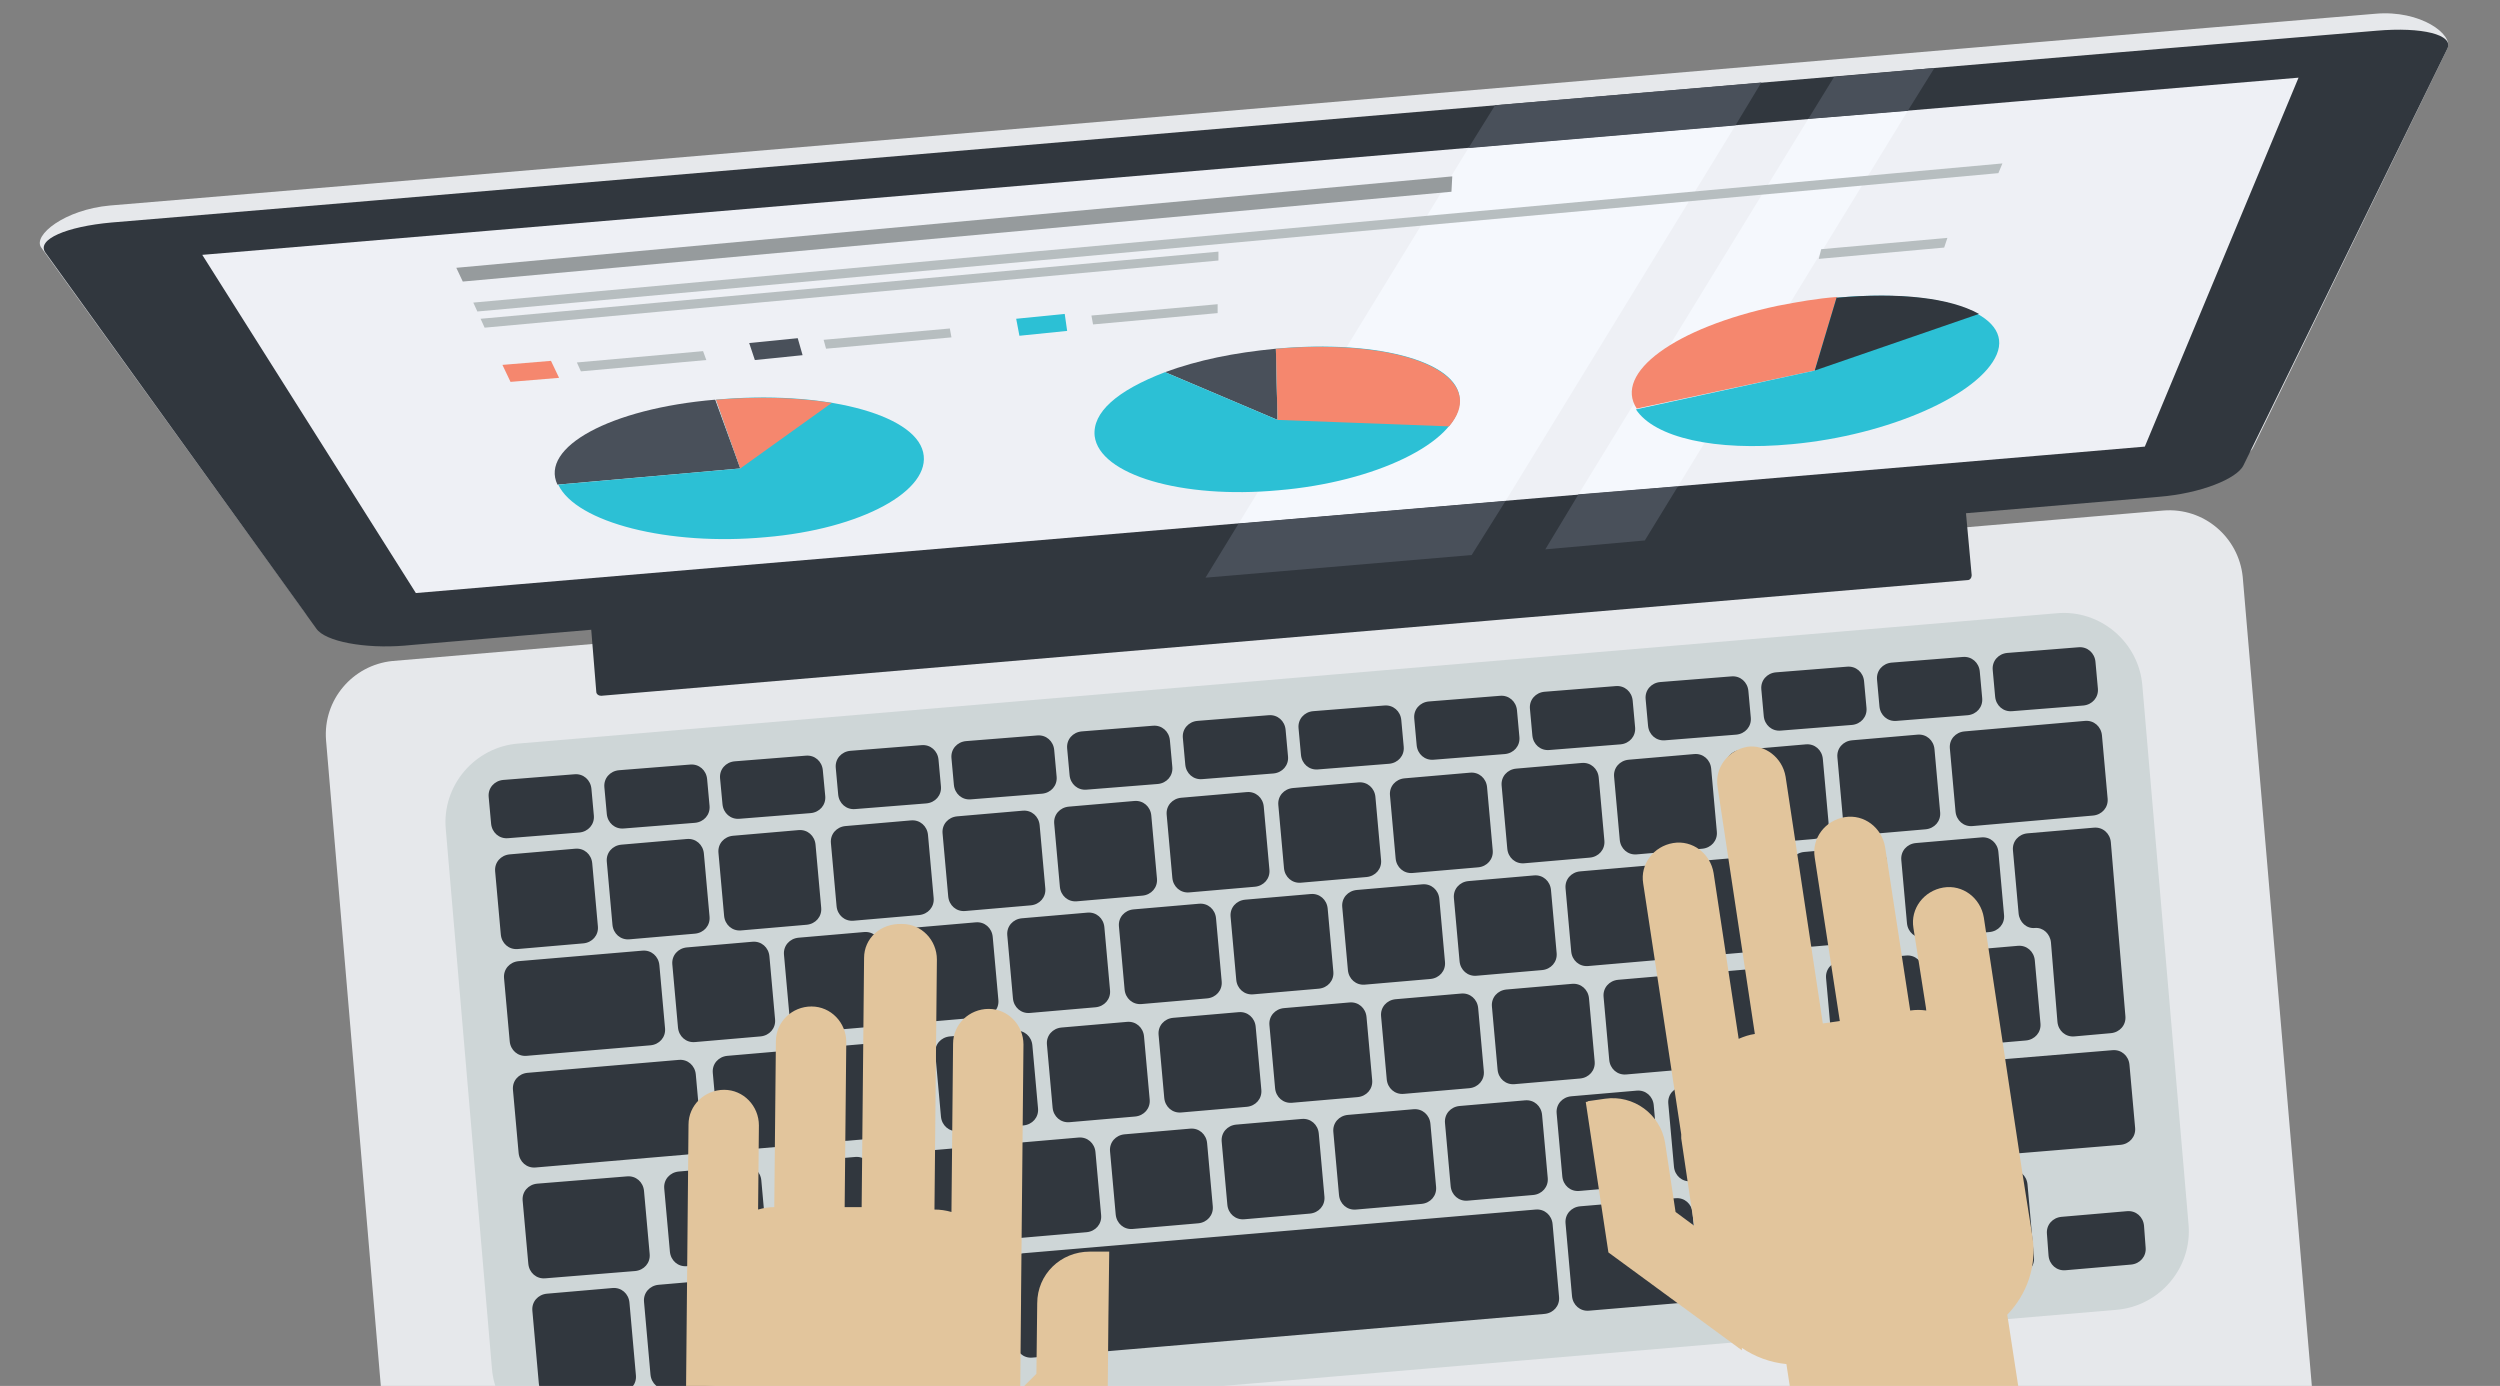 <svg id="Layer_1" xmlns="http://www.w3.org/2000/svg" xmlns:xlink="http://www.w3.org/1999/xlink" viewBox="0 0 309 171.3"><rect x="0" y="0" width="309" height="171.3" fill="#808080" stroke="none"/><style>.st0{clip-path:url(#SVGID_2_);fill:#E6E8EB;} .st1{clip-path:url(#SVGID_2_);fill:#31373E;} .st2{clip-path:url(#SVGID_2_);fill:#CED6D7;} .st3{clip-path:url(#SVGID_2_);} .st4{fill:#31373E;} .st5{clip-path:url(#SVGID_2_);fill:#EEF0F5;} .st6{clip-path:url(#SVGID_2_);fill:#F5F8FD;} .st7{fill:#49505A;} .st8{fill:#B7BEC0;} .st9{fill:#F5876E;} .st10{fill:#2CC0D5;} .st11{clip-path:url(#SVGID_2_);fill:#B7BEC0;} .st12{clip-path:url(#SVGID_2_);fill:#969B9D;} .st13{clip-path:url(#SVGID_2_);fill:#E2C59C;} .st14{clip-path:url(#SVGID_2_);fill:#272D61;}</style><defs><path id="SVGID_1_" d="M-569.1 171.3v-404.1h1000v404.1"/></defs><clipPath id="SVGID_2_"><use xlink:href="#SVGID_1_" overflow="visible"/></clipPath><path class="st0" d="M293.6 1.7l-32.2 2.7L45.8 22.7l-32.2 2.7c-5.6.5-9.6 3.7-8.5 5.2l32.6 45.1c1.1 1.6 7.2 2.4 12.2 2l1.1-.1 214.7-18.2 1.1-.1c5-.4 10.9-2.3 11.7-4l24-49.3c.8-1.7-3.3-4.8-8.9-4.3zm-3.8 217.1c.4 5-3.3 9.3-8.2 9.8l-219 18.5c-5 .4-9.3-3.3-9.8-8.2L40.3 91.5c-.4-5 3.3-9.3 8.2-9.8l218.9-18.6c5-.4 9.3 3.3 9.8 8.2l12.6 147.5z"/><path class="st1" d="M293.7 3.8l-32.2 2.7L46 24.8l-32.2 2.7c-5.6.5-9.3 2.1-8.2 3.7l33.5 46.5c1.1 1.6 6 2.5 10.9 2.1l1.1-.1 214.7-18.2 1.1-.1c5-.4 9.6-2.2 10.4-3.9L302.5 6c.8-1.7-3.1-2.7-8.8-2.2z"/><path class="st2" d="M270.5 151.3c.5 5.4-3.6 10.2-9 10.6L71.4 178.1c-5.4.5-10.2-3.6-10.6-9l-5.7-66.6c-.5-5.4 3.6-10.2 9-10.6l190.1-16.1c5.4-.5 10.2 3.6 10.6 9l5.7 66.5z"/><g class="st3"><path class="st4" d="M73.4 100.8c.1 1.1-.7 2-1.8 2.1l-8.8.7c-1.1.1-2-.7-2.1-1.8l-.3-3.3c-.1-1.1.7-2 1.8-2.1l8.8-.7c1.1-.1 2 .7 2.1 1.8l.3 3.3zm14.3-1.2c.1 1.1-.7 2-1.8 2.1l-8.8.7c-1.1.1-2-.7-2.1-1.8l-.3-3.3c-.1-1.1.7-2 1.8-2.1l8.8-.7c1.1-.1 2 .7 2.1 1.8l.3 3.3zm14.3-1.2c.1 1.1-.7 2-1.8 2.1l-8.8.7c-1.1.1-2-.7-2.1-1.8l-.3-3.2c-.1-1.1.7-2 1.8-2.1l8.8-.7c1.1-.1 2 .7 2.1 1.8l.3 3.2zm14.3-1.2c.1 1.1-.7 2-1.8 2.1l-8.8.7c-1.1.1-2-.7-2.1-1.8l-.3-3.3c-.1-1.1.7-2 1.8-2.1l8.8-.7c1.1-.1 2 .7 2.1 1.8l.3 3.3zm14.3-1.2c.1 1.1-.7 2-1.8 2.1l-8.8.7c-1.1.1-2-.7-2.1-1.8l-.3-3.3c-.1-1.1.7-2 1.8-2.1l8.8-.7c1.1-.1 2 .7 2.1 1.8l.3 3.3zm14.3-1.2c.1 1.1-.7 2-1.8 2.1l-8.8.7c-1.1.1-2-.7-2.1-1.8l-.3-3.3c-.1-1.1.7-2 1.8-2.1l8.8-.7c1.1-.1 2 .7 2.1 1.8l.3 3.3zm14.3-1.3c.1 1.1-.7 2-1.8 2.1l-8.8.7c-1.1.1-2-.7-2.1-1.8l-.3-3.3c-.1-1.1.7-2 1.8-2.1l8.8-.7c1.1-.1 2 .7 2.1 1.8l.3 3.3zm14.3-1.2c.1 1.1-.7 2-1.8 2.1l-8.8.7c-1.1.1-2-.7-2.1-1.8l-.3-3.3c-.1-1.1.7-2 1.8-2.1l8.8-.7c1.1-.1 2 .7 2.1 1.8l.3 3.3zm14.3-1.2c.1 1.1-.7 2-1.8 2.1l-8.8.7c-1.1.1-2-.7-2.1-1.8l-.3-3.3c-.1-1.1.7-2 1.8-2.1l8.8-.7c1.1-.1 2 .7 2.1 1.8l.3 3.3zm14.3-1.2c.1 1.1-.7 2-1.8 2.1l-8.8.7c-1.1.1-2-.7-2.1-1.8l-.3-3.3c-.1-1.1.7-2 1.8-2.1l8.8-.7c1.1-.1 2 .7 2.1 1.8l.3 3.3zm14.3-1.2c.1 1.1-.7 2-1.8 2.1l-8.8.7c-1.1.1-2-.7-2.1-1.8l-.3-3.3c-.1-1.1.7-2 1.8-2.1l8.8-.7c1.1-.1 2 .7 2.1 1.8l.3 3.3zm14.3-1.2c.1 1.1-.7 2-1.8 2.1l-8.8.7c-1.1.1-2-.7-2.1-1.8l-.3-3.3c-.1-1.1.7-2 1.8-2.1l8.8-.7c1.1-.1 2 .7 2.1 1.8l.3 3.3zm14.3-1.2c.1 1.1-.7 2-1.8 2.1l-8.8.7c-1.1.1-2-.7-2.1-1.8L232 84c-.1-1.1.7-2 1.8-2.1l8.8-.7c1.1-.1 2 .7 2.1 1.8l.3 3.3zm14.3-1.2c.1 1.1-.7 2-1.8 2.1l-8.8.7c-1.1.1-2-.7-2.1-1.8l-.3-3.3c-.1-1.1.7-2 1.8-2.1l8.8-.7c1.1-.1 2 .7 2.1 1.8l.3 3.3zM73.9 114.5c.1 1.1-.7 2-1.8 2.1l-8.1.7c-1.1.1-2-.7-2.1-1.8l-.7-7.8c-.1-1.1.7-2 1.8-2.1l8.1-.7c1.1-.1 2 .7 2.1 1.8l.7 7.8zm13.8-1.2c.1 1.1-.7 2-1.8 2.1l-8.1.7c-1.1.1-2-.7-2.1-1.8l-.7-7.8c-.1-1.1.7-2 1.8-2.1l8.1-.7c1.1-.1 2 .7 2.1 1.8l.7 7.8zm13.8-1.1c.1 1.1-.7 2-1.8 2.1l-8.1.7c-1.1.1-2-.7-2.1-1.8l-.7-7.8c-.1-1.1.7-2 1.8-2.1l8.1-.7c1.1-.1 2 .7 2.1 1.8l.7 7.8zm13.9-1.2c.1 1.1-.7 2-1.8 2.1l-8.1.7c-1.1.1-2-.7-2.1-1.8l-.7-7.8c-.1-1.1.7-2 1.8-2.1l8.1-.7c1.1-.1 2 .7 2.1 1.8l.7 7.8zm13.8-1.2c.1 1.1-.7 2-1.8 2.1l-8.1.7c-1.1.1-2-.7-2.1-1.8l-.7-7.8c-.1-1.1.7-2 1.8-2.1l8.1-.7c1.1-.1 2 .7 2.1 1.8l.7 7.8zm13.8-1.2c.1 1.1-.7 2-1.8 2.1l-8.1.7c-1.1.1-2-.7-2.1-1.8l-.7-7.8c-.1-1.1.7-2 1.8-2.1l8.1-.7c1.1-.1 2 .7 2.1 1.8l.7 7.8zm13.9-1.1c.1 1.1-.7 2-1.8 2.1l-8.1.7c-1.1.1-2-.7-2.1-1.8l-.7-7.8c-.1-1.1.7-2 1.8-2.1l8.1-.7c1.1-.1 2 .7 2.1 1.8l.7 7.8zm13.8-1.2c.1 1.1-.7 2-1.8 2.1l-8.1.7c-1.1.1-2-.7-2.1-1.8l-.7-7.8c-.1-1.1.7-2 1.8-2.1l8.1-.7c1.1-.1 2 .7 2.1 1.8l.7 7.8zm13.8-1.2c.1 1.1-.7 2-1.8 2.1l-8.1.7c-1.1.1-2-.7-2.1-1.8l-.7-7.8c-.1-1.1.7-2 1.8-2.1l8.1-.7c1.1-.1 2 .7 2.1 1.8l.7 7.8zm13.8-1.2c.1 1.1-.7 2-1.8 2.1l-8.1.7c-1.1.1-2-.7-2.1-1.8l-.7-7.8c-.1-1.1.7-2 1.8-2.1l8.1-.7c1.1-.1 2 .7 2.1 1.8l.7 7.8zm13.9-1.1c.1 1.1-.7 2-1.8 2.1l-8.1.7c-1.1.1-2-.7-2.1-1.8l-.7-7.8c-.1-1.1.7-2 1.8-2.1l8.1-.7c1.1-.1 2 .7 2.1 1.8l.7 7.8zm13.8-1.2c.1 1.1-.7 2-1.8 2.1l-8.1.7c-1.1.1-2-.7-2.1-1.8l-.7-7.8c-.1-1.1.7-2 1.8-2.1l8.1-.7c1.1-.1 2 .7 2.1 1.8l.7 7.8zm13.8-1.2c.1 1.1-.7 2-1.8 2.1l-8.1.7c-1.1.1-2-.7-2.1-1.8l-.7-7.8c-.1-1.1.7-2 1.8-2.1l8.1-.7c1.1-.1 2 .7 2.1 1.8l.7 7.8zm20.7-1.7c.1 1.1-.7 2-1.8 2.1l-14.9 1.3c-1.1.1-2-.7-2.1-1.8l-.7-7.8c-.1-1.1.7-2 1.8-2.1l14.9-1.3c1.1-.1 2 .7 2.1 1.8l.7 7.8zM82.2 127.1c.1 1.1-.7 2-1.8 2.1l-15.3 1.3c-1.1.1-2-.7-2.1-1.8l-.7-7.8c-.1-1.1.7-2 1.8-2.1l15.3-1.3c1.1-.1 2 .7 2.1 1.8l.7 7.8zm13.6-1.1c.1 1.1-.7 2-1.8 2.1l-8.1.7c-1.1.1-2-.7-2.1-1.8l-.7-7.8c-.1-1.1.7-2 1.8-2.1l8.1-.7c1.1-.1 2 .7 2.1 1.8l.7 7.8zm13.8-1.2c.1 1.1-.7 2-1.8 2.1l-8.1.7c-1.1.1-2-.7-2.1-1.8l-.7-7.8c-.1-1.1.7-2 1.8-2.1l8.1-.7c1.1-.1 2 .7 2.1 1.8l.7 7.8zm13.8-1.2c.1 1.1-.7 2-1.8 2.1l-8.1.7c-1.1.1-2-.7-2.1-1.8l-.7-7.8c-.1-1.1.7-2 1.8-2.1l8.1-.7c1.1-.1 2 .7 2.1 1.8l.7 7.8zm13.8-1.2c.1 1.1-.7 2-1.8 2.1l-8.1.7c-1.1.1-2-.7-2.1-1.8l-.7-7.8c-.1-1.1.7-2 1.8-2.1l8.1-.7c1.1-.1 2 .7 2.1 1.8l.7 7.8zm13.8-1.1c.1 1.1-.7 2-1.8 2.1l-8.1.7c-1.1.1-2-.7-2.1-1.8l-.7-7.8c-.1-1.1.7-2 1.8-2.1l8.1-.7c1.1-.1 2 .7 2.1 1.8l.7 7.8zm13.8-1.2c.1 1.1-.7 2-1.8 2.1l-8.1.7c-1.1.1-2-.7-2.1-1.8l-.7-7.8c-.1-1.1.7-2 1.8-2.1l8.1-.7c1.1-.1 2 .7 2.1 1.8l.7 7.8zm13.8-1.2c.1 1.1-.7 2-1.8 2.1l-8.1.7c-1.1.1-2-.7-2.1-1.8l-.7-7.8c-.1-1.1.7-2 1.8-2.1l8.1-.7c1.1-.1 2 .7 2.1 1.8l.7 7.8zm13.8-1.1c.1 1.1-.7 2-1.8 2.1l-8.1.7c-1.1.1-2-.7-2.1-1.8l-.7-7.8c-.1-1.1.7-2 1.8-2.1l8.1-.7c1.1-.1 2 .7 2.1 1.8l.7 7.8zm13.8-1.2c.1 1.1-.7 2-1.8 2.1l-8.1.7c-1.1.1-2-.7-2.1-1.8l-.7-7.8c-.1-1.1.7-2 1.8-2.1l8.1-.7c1.1-.1 2 .7 2.1 1.8l.7 7.8zm27.7-2.4c.1 1.1-.7 2-1.8 2.1l-8.1.7c-1.1.1-2-.7-2.1-1.8l-.7-7.8c-.1-1.1.7-2 1.8-2.1l8.1-.7c1.1-.1 2 .7 2.1 1.8l.7 7.8zm-13.9 1.2c.1 1.1-.7 2-1.8 2.1l-8.1.7c-1.1.1-2-.7-2.1-1.8l-.7-7.8c-.1-1.1.7-2 1.8-2.1l8.1-.7c1.1-.1 2 .7 2.1 1.8l.7 7.8zm27.7-2.3c.1 1.1-.7 2-1.8 2.1l-8.1.7c-1.1.1-2-.7-2.1-1.8l-.7-7.8c-.1-1.1.7-2 1.8-2.1l8.1-.7c1.1-.1 2 .7 2.1 1.8l.7 7.8zm-161 27.5c.1 1.1-.7 2-1.8 2.1l-18.7 1.6c-1.1.1-2-.7-2.1-1.8l-.7-7.8c-.1-1.1.7-2 1.8-2.1l18.7-1.6c1.1-.1 2 .7 2.1 1.8l.7 7.8zm14.1-1.2c.1 1.1-.7 2-1.8 2.1l-8.1.7c-1.1.1-2-.7-2.1-1.8l-.7-7.8c-.1-1.1.7-2 1.8-2.1l8.1-.7c1.1-.1 2 .7 2.1 1.8l.7 7.8zm13.8-1.2c.1 1.1-.7 2-1.8 2.1l-8.1.7c-1.1.1-2-.7-2.1-1.8l-.7-7.8c-.1-1.1.7-2 1.8-2.1l8.1-.7c1.1-.1 2 .7 2.1 1.8l.7 7.8zm13.7-1.2c.1 1.1-.7 2-1.8 2.1l-8.1.7c-1.1.1-2-.7-2.1-1.8l-.7-7.8c-.1-1.1.7-2 1.8-2.1l8.1-.7c1.1-.1 2 .7 2.1 1.8l.7 7.8zm13.8-1.1c.1 1.1-.7 2-1.8 2.1l-8.1.7c-1.1.1-2-.7-2.1-1.8l-.7-7.8c-.1-1.1.7-2 1.8-2.1l8.1-.7c1.1-.1 2 .7 2.1 1.8l.7 7.8zm13.8-1.2c.1 1.1-.7 2-1.8 2.1l-8.1.7c-1.1.1-2-.7-2.1-1.8l-.7-7.8c-.1-1.1.7-2 1.8-2.1l8.1-.7c1.1-.1 2 .7 2.1 1.8l.7 7.8zm13.7-1.2c.1 1.1-.7 2-1.8 2.1l-8.1.7c-1.1.1-2-.7-2.1-1.8l-.7-7.8c-.1-1.1.7-2 1.8-2.1l8.1-.7c1.1-.1 2 .7 2.1 1.8l.7 7.8zm13.8-1.1c.1 1.1-.7 2-1.8 2.1l-8.1.7c-1.1.1-2-.7-2.1-1.8l-.7-7.8c-.1-1.1.7-2 1.8-2.1l8.1-.7c1.1-.1 2 .7 2.1 1.8l.7 7.8zm13.7-1.2c.1 1.1-.7 2-1.8 2.1l-8.1.7c-1.1.1-2-.7-2.1-1.8l-.7-7.8c-.1-1.1.7-2 1.8-2.1l8.1-.7c1.1-.1 2 .7 2.1 1.8l.7 7.8zm13.8-1.2c.1 1.1-.7 2-1.8 2.1l-8.1.7c-1.1.1-2-.7-2.1-1.8l-.7-7.8c-.1-1.1.7-2 1.8-2.1l8.1-.7c1.1-.1 2 .7 2.1 1.8l.7 7.8zm13.8-1.1c.1 1.1-.7 2-1.8 2.1l-8.1.7c-1.1.1-2-.7-2.1-1.8l-.7-7.8c-.1-1.1.7-2 1.8-2.1l8.1-.7c1.1-.1 2 .7 2.1 1.8l.7 7.8zm13.7-1.2c.1 1.1-.7 2-1.8 2.1l-8.1.7c-1.1.1-2-.7-2.1-1.8l-.7-7.8c-.1-1.1.7-2 1.8-2.1l8.1-.7c1.1-.1 2 .7 2.1 1.8l.7 7.8zm13.8-1.2c.1 1.1-.7 2-1.8 2.1l-8.1.7c-1.1.1-2-.7-2.1-1.8l-.7-7.8c-.1-1.1.7-2 1.8-2.1l8.1-.7c1.1-.1 2 .7 2.1 1.8l.7 7.8z"/><path class="st4" d="M250.6 103c-1.1.1-1.9 1-1.8 2.1l.7 7.8c.1 1.1 1 1.9 2 1.8 1-.1 1.9.7 2 1.8l.8 9.8c.1 1.1 1 1.9 2.1 1.8l4.5-.4c1.1-.1 1.9-1 1.8-2.1l-1.8-21.5c-.1-1.1-1-1.9-2.1-1.8l-8.2.7zM80.3 155c.1 1.1-.7 2-1.8 2.1l-11.1.9c-1.1.1-2-.7-2.1-1.8l-.7-7.8c-.1-1.1.7-2 1.8-2.1l11.1-.9c1.1-.1 2 .7 2.1 1.8l.7 7.8zm14.5-1.3c.1 1.1-.7 2-1.8 2.1l-8.1.7c-1.1.1-2-.7-2.1-1.8l-.7-7.8c-.1-1.1.7-2 1.8-2.1l8.1-.7c1.1-.1 2 .7 2.1 1.8l.7 7.8zm13.7-1.1c.1 1.1-.7 2-1.8 2.1l-8.1.7c-1.1.1-2-.7-2.1-1.8l-.7-7.8c-.1-1.1.7-2 1.8-2.1l8.1-.7c1.1-.1 2 .7 2.1 1.8l.7 7.8zm13.8-1.2c.1 1.1-.7 2-1.8 2.1l-8.1.7c-1.1.1-2-.7-2.1-1.8l-.7-7.8c-.1-1.1.7-2 1.8-2.1l8.1-.7c1.1-.1 2 .7 2.1 1.8l.7 7.8zm13.8-1.2c.1 1.1-.7 2-1.8 2.1l-8.1.7c-1.1.1-2-.7-2.1-1.8l-.7-7.8c-.1-1.1.7-2 1.8-2.1l8.1-.7c1.1-.1 2 .7 2.1 1.8l.7 7.8zm13.8-1.1c.1 1.1-.7 2-1.8 2.1l-8.1.7c-1.1.1-2-.7-2.1-1.8l-.7-7.8c-.1-1.1.7-2 1.8-2.1l8.1-.7c1.1-.1 2 .7 2.1 1.8l.7 7.8zm13.8-1.2c.1 1.1-.7 2-1.8 2.1l-8.1.7c-1.1.1-2-.7-2.1-1.8l-.7-7.8c-.1-1.1.7-2 1.8-2.1l8.1-.7c1.1-.1 2 .7 2.1 1.8l.7 7.8zm13.8-1.2c.1 1.1-.7 2-1.8 2.1l-8.1.7c-1.1.1-2-.7-2.1-1.8l-.7-7.8c-.1-1.1.7-2 1.8-2.1l8.1-.7c1.1-.1 2 .7 2.1 1.8l.7 7.8zm13.8-1.1c.1 1.1-.7 2-1.8 2.1l-8.1.7c-1.1.1-2-.7-2.1-1.8l-.7-7.8c-.1-1.1.7-2 1.8-2.1l8.1-.7c1.1-.1 2 .7 2.1 1.8l.7 7.8zm13.8-1.2c.1 1.1-.7 2-1.8 2.1l-8.1.7c-1.1.1-2-.7-2.1-1.8l-.7-7.8c-.1-1.1.7-2 1.8-2.1l8.1-.7c1.1-.1 2 .7 2.1 1.8l.7 7.8zm13.8-1.2c.1 1.1-.7 2-1.8 2.1l-8.1.7c-1.1.1-2-.7-2.1-1.8l-.7-7.8c-.1-1.1.7-2 1.8-2.1l8.1-.7c1.1-.1 2 .7 2.1 1.8l.7 7.8zm13.8-1.2c.1 1.1-.7 2-1.8 2.1l-8.1.7c-1.1.1-2-.7-2.1-1.8l-.7-7.8c-.1-1.1.7-2 1.8-2.1l8.1-.7c1.1-.1 2 .7 2.1 1.8l.7 7.8zm31.2-2.6c.1 1.1-.7 2-1.8 2.1l-25.3 2.1c-1.1.1-2-.7-2.1-1.8l-.7-7.8c-.1-1.1.7-2 1.8-2.1l25.3-2.1c1.1-.1 2 .7 2.1 1.8l.7 7.8zM78.6 170c.1 1.1-.7 2-1.8 2.1l-8.1.7c-1.1.1-2-.7-2.1-1.8l-.8-9c-.1-1.1.7-2 1.8-2.1l8.1-.7c1.1-.1 2 .7 2.1 1.8l.8 9zm13.8-1.1c.1 1.1-.7 2-1.8 2.1l-8.1.7c-1.1.1-2-.7-2.1-1.8l-.8-9c-.1-1.1.7-2 1.8-2.1l8.1-.7c1.1-.1 2 .7 2.1 1.8l.8 9zm13.8-1.2c.1 1.1-.7 2-1.8 2.1l-8.1.7c-1.1.1-2-.7-2.1-1.8l-.8-9c-.1-1.1.7-2 1.8-2.1l8.1-.7c1.1-.1 2 .7 2.1 1.8l.8 9zm17.6-1.5c.1 1.1-.7 2-1.8 2.1l-11.8 1c-1.1.1-2-.7-2.1-1.8l-.8-9c-.1-1.1.7-2 1.8-2.1l11.8-1c1.1-.1 2 .7 2.1 1.8l.8 9zm86.2-7.3c.1 1.1-.7 2-1.8 2.1l-11.8 1c-1.1.1-2-.7-2.1-1.8l-.8-9c-.1-1.1.7-2 1.8-2.1l11.8-1c1.1-.1 2 .7 2.1 1.8l.8 9zm-17.3 1.4c.1 1.1-.7 2-1.8 2.1l-63.3 5.4c-1.1.1-2-.7-2.1-1.8l-.8-9c-.1-1.1.7-2 1.8-2.1l63.3-5.4c1.1-.1 2 .7 2.1 1.8l.8 9zm30.9-2.6c.1 1.1-.7 2-1.8 2.1l-8.1.7c-1.1.1-2-.7-2.1-1.8l-.8-9c-.1-1.1.7-2 1.8-2.1l8.1-.7c1.1-.1 2 .7 2.1 1.8l.8 9zm13.9-1.2c.1 1.1-.7 2-1.8 2.1l-8.1.7c-1.1.1-2-.7-2.1-1.8l-.2-2.7c-.1-1.1.7-2 1.8-2.1l8.1-.7c1.1-.1 2 .7 2.1 1.8l.2 2.7zm13.9-1.1c.1 1.1-.7 2-1.8 2.1l-8.1.7c-1.1.1-2-.7-2.1-1.8l-.8-9c-.1-1.1.7-2 1.8-2.1l8.1-.7c1.1-.1 2 .7 2.1 1.8l.8 9zm13.8-1.2c.1 1.1-.7 2-1.8 2.1l-8.1.7c-1.1.1-2-.7-2.1-1.8l-.2-2.7c-.1-1.1.7-2 1.8-2.1l8.1-.7c1.1-.1 2 .7 2.1 1.8l.2 2.7z"/></g><path class="st2" d="M210 225c.2 2.2-1.4 4.1-3.6 4.2l-69 5.9c-2.2.2-4.1-1.4-4.2-3.6l-4.1-48.8c-.2-2.2 1.4-4.1 3.6-4.2l69-5.9c2.2-.2 4.1 1.4 4.2 3.6L210 225z"/><path class="st5" d="M248.5 12.6L60.6 28.5l-35.6 3 26.4 41.8 12.9-1.1 187.9-15.9 12.9-1.1 19-45.6z"/><path class="st1" d="M242.9 62.4c0-.3-.3-.5-.6-.5L73.5 76.3c-.3 0-.5.3-.5.6l.7 8.6c0 .3.3.5.6.5l168.9-14.3c.3 0 .5-.3.5-.6l-.8-8.7z"/><path class="st6" d="M186.1 61.9l28.4-46.4-33 2.8-28.4 46.4zm21.3-1.8l28.4-46.4-12.3 1-28.4 46.4z"/><path class="st3 st7" d="M235.8 13.7l3.3-5.3-12.4 1.1-3.2 5.2zm-40.7 47.4l-4.1 6.8 12.3-1.1 4.1-6.7zM214.5 15.5l3.2-5.3-32.9 2.8-3.3 5.3zm-61.4 49.2l-4.1 6.7 32.9-2.8 4.2-6.7z"/><g class="st3"><path class="st8" d="M87.3 44.5l-15.5 1.4-.5-1.1 15.6-1.4zm30.3-2.8l-15.5 1.4-.3-1.1 15.6-1.4zm32.9-3l-15.4 1.4-.2-1.1 15.6-1.4zm89.8-8.1L224.8 32l.3-1.2 15.6-1.4z"/><path class="st9" d="M69.1 46.7l-6 .5-1-2.1 6-.5z"/><path class="st7" d="M99.2 43.9l-5.9.6-.7-2.1 6-.6z"/><path class="st10" d="M131.9 40.9l-5.9.6-.4-2.1 6-.6z"/></g><path class="st11" d="M247 21.4L59 38.5l-.5-1.1 189-17.2zm-96.4 10.8l-90.7 8.3-.5-1.1 91.2-8.3z"/><path class="st12" d="M179.4 23.7L57.2 34.8l-.8-1.7 123.1-11.3z"/><g class="st3"><path class="st7" d="M91.5 57.9l-22.6 2c-2.2-4.6 6.5-9.4 19.5-10.5l3.1 8.5z"/><path class="st10" d="M91.5 57.9l-3-8.5c13-1.2 24.5 1.7 25.6 6.5 1.1 4.7-7.6 9.5-19.5 10.5-11.9 1.1-23.4-1.8-25.6-6.5l22.5-2z"/><path class="st9" d="M91.5 57.9l11.3-8.1c-4.5-.7-9.1-.8-14.3-.4l3 8.5z"/></g><g class="st3"><path class="st9" d="M224.3 45.8l-22 4.7c-2.9-4.4 4.7-10 17.4-12.7 2.6-.5 4.8-.9 7.4-1.1l-2.8 9.1z"/><path class="st10" d="M224.3 45.8l2.7-9c13-1.2 21.9 2 19.8 7-2.1 5-13.4 10-25.3 11.1-9.5.9-17-.8-19.3-4.3l22.1-4.8z"/><path class="st4" d="M224.3 45.8l20.3-7c-3.6-2-9.8-2.7-17.6-2l-2.7 9z"/></g><g class="st3"><path class="st7" d="M157.9 51.9L144 46c4.1-1.5 8.5-2.4 13.7-2.9l.2 8.8z"/><path class="st10" d="M157.9 51.9l-.2-8.8c13-1.2 23.2 1.8 22.7 6.7-.4 4.9-10.4 9.8-22.4 10.8-11.9 1.1-22.1-1.9-22.7-6.7-.3-2.9 2.7-5.6 8.7-7.9l13.9 5.9z"/><path class="st9" d="M157.9 51.9l21.2.8c4.3-5-1.9-9.4-14.1-9.8-2.5-.1-4.7 0-7.3.2l.2 8.8z"/></g><path class="st13" d="M106.8 118.4l-.3 30.8h-2.1l.2-20.4c0-2.4-1.9-4.4-4.3-4.4s-4.4 1.9-4.4 4.3l-.2 20.5c-.7 0-1.3.1-2 .3l.1-10.4c0-2.4-1.9-4.4-4.3-4.4s-4.4 1.9-4.4 4.3l-.3 32.2-.1 7.6c0 3.7 1.7 7 4.5 9.1l-.2 24.4 27.9.3.2-22.4c2-.5 3.7-1.4 5.2-2.7v.3l14.6-14.3.1-10.7.1-8.1h-2.4c-3.6 0-6.5 2.8-6.5 6.4l-.1 8.7-2 2 .1-10.9v-.5l.3-31.3c0-2.4-1.9-4.4-4.3-4.4s-4.4 1.9-4.4 4.3l-.2 20.8c-.7-.2-1.4-.3-2.1-.3l.3-30.9c0-2.4-1.9-4.4-4.3-4.4-2.7-.1-4.7 1.8-4.7 4.2zM220.7 96l4.6 30.5 2.1-.3-3.1-20.2c-.4-2.4 1.3-4.6 3.7-5 2.4-.4 4.6 1.3 5 3.7l3.1 20.2c.7-.1 1.3-.1 2 0l-1.6-10.2c-.4-2.4 1.3-4.6 3.7-5 2.4-.4 4.6 1.3 5 3.7l4.8 31.8 1.2 7.6c.6 3.7-.7 7.2-3.1 9.7l3.7 24.1-27.6 4.2-3.4-22.2c-2-.2-3.9-.9-5.5-2v.3l-16.5-12.1-1.6-10.6-1.2-8c.1 0 .2 0 .3-.1l2.1-.3c3.5-.5 6.8 1.9 7.4 5.4l1.3 8.6 2.3 1.7-1.6-10.8v-.5l-4.7-31c-.4-2.4 1.3-4.6 3.7-5 2.4-.4 4.6 1.3 5 3.7l3.1 20.5c.7-.3 1.3-.5 2-.6l-4.6-30.5c-.4-2.4 1.3-4.6 3.7-5 2.1-.3 4.3 1.3 4.7 3.7z"/></svg>